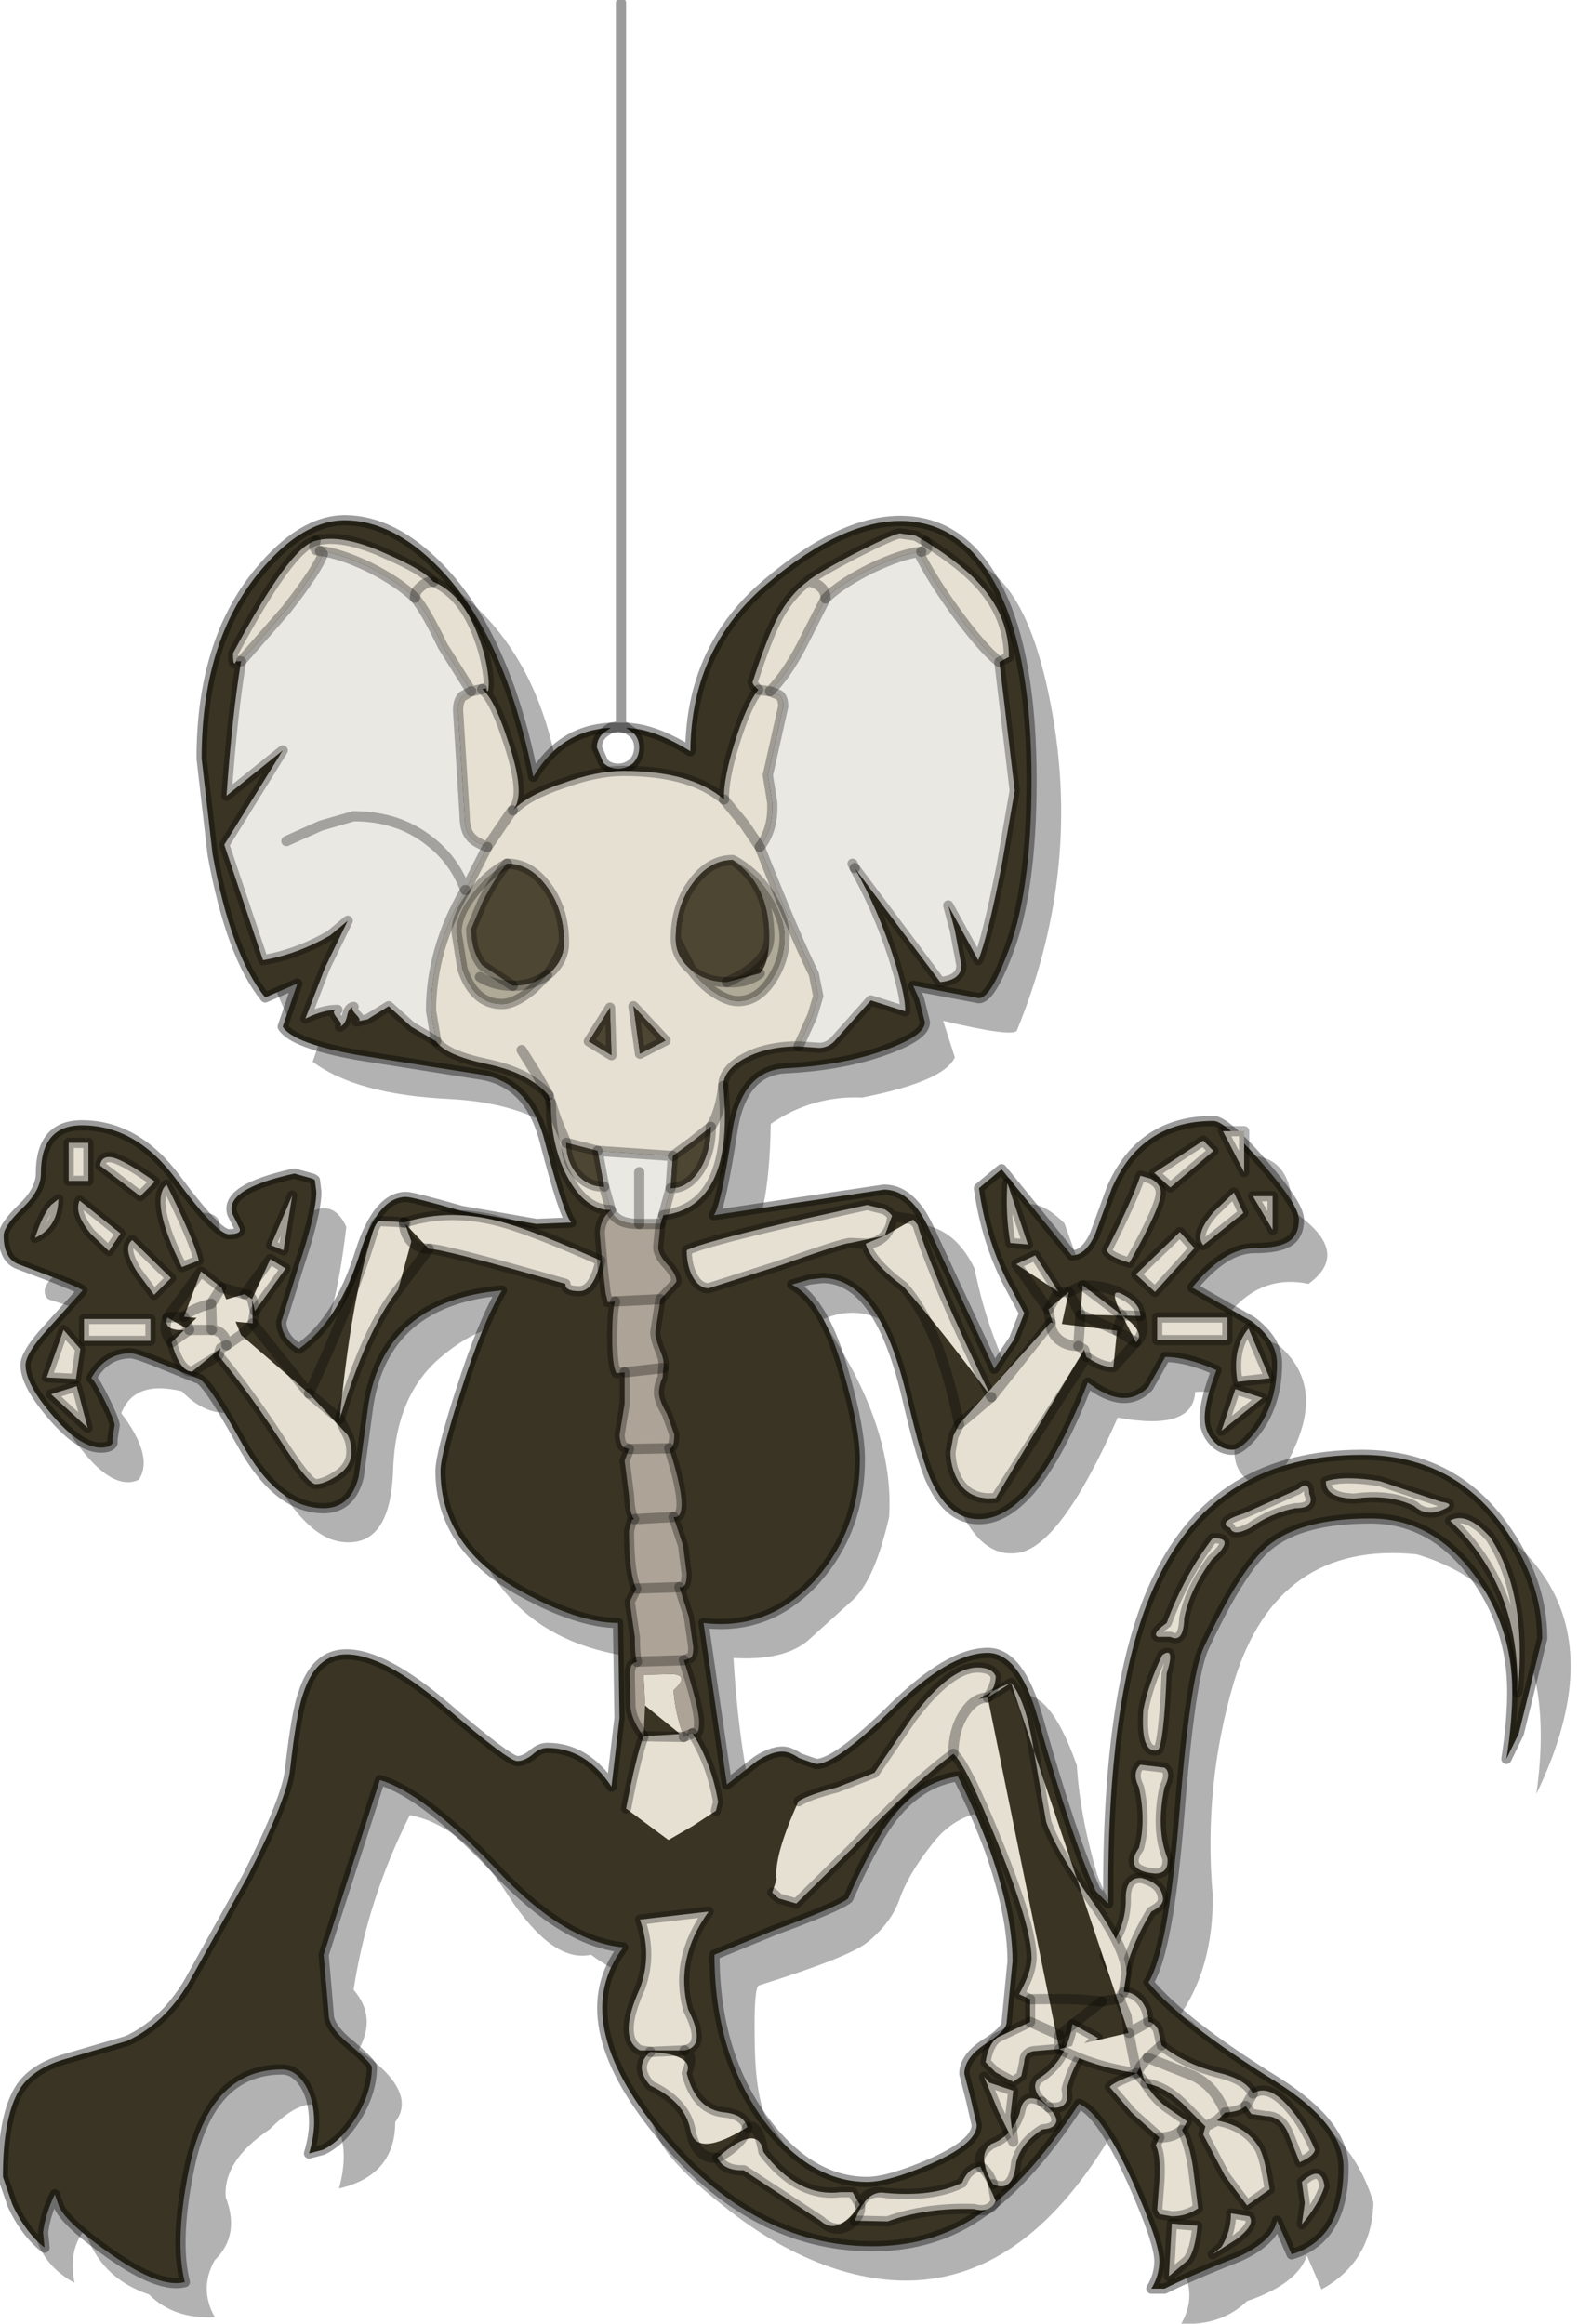 <?xml version="1.0" encoding="utf-8"?>
<svg version="1.1" id="Layer_1"
xmlns="http://www.w3.org/2000/svg"
xmlns:xlink="http://www.w3.org/1999/xlink"
width="108px" height="159px"
xml:space="preserve">
<g id="PathID_1629" transform="matrix(1, 0, 0, 1, 42.15, 0.2)">
<path style="fill:#000000;fill-opacity:0.302" d="M23.75 38.1Q28.15 38.75 29.9 48.75Q31.8 59.7 27.45 70.3Q27.25 70.8 22.4 69.65L23.2 72.15Q22.45 73.8 16.85 74.9Q13.45 74.75 10.6 76.7Q10.5 83.6 8.75 85.35Q14.1 85.15 18.35 83.9Q22.6 82.55 24.55 86.6Q25.5 91.4 27.95 95.85Q29.3 95.25 30 92.05Q27.7 90.35 26.9 83.5Q28.05 80.9 30.7 83.5L32.25 87.8Q34.9 89.05 35.65 82.95Q37.25 80.25 41.9 79.05L42.05 79L42.95 78.9Q46.25 78.65 46.3 82.65Q50.45 85.45 47.4 87.65Q43.85 86.9 41.5 90.3L45.3 91.8Q48.25 94.25 46.7 98.25Q45.15 102.3 43.3 101.1Q41.45 99.85 43.15 95.95Q41.2 94.9 39.65 95.05Q39.5 97.75 34.35 96.8Q30.45 105.6 27.55 106.05Q24.65 106.5 23 101.7Q22.75 96.7 19.35 90.9Q16.9 88.85 14.1 90.1Q19.1 97.35 18.7 103.6Q17.75 107.8 16.25 109.25L13.15 112.05Q11.5 113.45 8.05 113.25Q8.45 119.85 9.65 124.3Q11.6 127.65 18.2 122.25Q24.8 116.85 27.2 115.9Q29.55 114.9 31.55 120.6Q31.75 124 32.95 128.1Q33.95 130.75 35.75 132.45Q35.25 117.95 39.7 109.55Q44 100.25 55.9 101.95Q70.05 107.95 63 122.55Q64.9 109.15 54.8 106.15Q45.25 105.2 42.3 114.9Q40.2 122 40.85 129.5Q40.9 134.5 38.5 137.85Q40.1 137.9 40.2 140.05Q41.55 142 44.2 142.9L47.3 144.35Q50.65 146.55 51.85 150.5Q51.75 154.55 48.3 156.45L47.3 154.15Q46.6 156.1 43.2 157.25Q41.75 158.65 39.6 158.8L38.7 158.8Q39.8 156.85 38.7 154.9Q36.95 153.2 37.95 150.6Q36.05 146.7 33.75 146.15Q26.1 158.8 14.75 154.95Q10.95 153.65 7.25 150.65Q4.6 148.55 3.5 147.05Q0.95 143.65 2.55 135.45Q0.3 135.05 -1.7 133.55Q-4.35 134.15 -7.4 129.45Q-10.45 124.7 -14.1 124Q-17 129.75 -17.95 135.95Q-16.35 137.8 -17.6 140.05Q-13.5 142.9 -15.1 145Q-15.1 148.65 -18.95 149.55Q-18.3 147.2 -18.95 145.5Q-20.3 142.1 -23.7 145.5Q-26.9 147.65 -26.7 150.15Q-25.7 152.75 -27.45 154.45Q-28.55 156.4 -27.45 158.35Q-30.25 158.5 -31.95 156.8Q-35.35 155.65 -36.35 152.35Q-37.5 153.8 -37.05 156Q-40.55 154.1 -39.85 149.5Q-39.25 148 -32.35 141.35Q-25.25 134.4 -23.7 131.5Q-19.35 123.3 -20.3 120.15Q-19.5 114 -13.9 115.75Q-4.9 123.95 -4.25 122.4Q-2 120.35 1.75 124.45Q2.75 119.25 1.8 113.25Q-7.15 112.35 -9.9 104.55Q-10.6 97.65 -5.75 90.5Q-8.75 89.95 -11.9 92.6Q-15.1 95.2 -15.25 100.5Q-15.45 105.75 -18.8 105.3Q-22.2 104.85 -25.55 96.3Q-27.8 97 -29.7 95Q-32.95 94.2 -33.85 96.5Q-31.6 99.45 -32.65 101.05Q-34.9 102.1 -38.15 96.65Q-39.05 94.5 -36.85 92.1Q-33.5 90.9 -34.85 90L-38.85 88.7Q-40.2 87.35 -34.1 84.6Q-28 81.85 -27.2 83.25Q-26.7 87 -23.8 86.6L-22.25 83.75Q-19.6 81.2 -18.45 83.75Q-19.25 90.65 -20.85 92.65Q-20.25 94.8 -19.15 94.45Q-16.35 92.05 -15.1 86.85Q-14.15 82.85 -10.1 84.55Q-6.05 86.2 -1 85.85Q-4 83.1 -3.75 77.3Q-6.6 75.25 -11.35 75Q-17.75 74.7 -20.75 72.45L-19.75 69.5L-21.95 70.45Q-24.95 64.45 -26 57.45Q-28.05 43.4 -18.25 38.2Q-15.1 36.55 -10.1 40.85Q-4.5 45.7 -3.6 55.35Q-3.15 54.8 -0.25 53.25L2.3 51.9L2.45 51.85Q5.75 51.9 8.45 54.9Q10.1 44.95 14 41.05Q17.8 37.25 23.75 38.1M9.8 135.65Q9.45 135.75 9.5 139.1Q9.5 142.7 10.2 144.55Q17.8 156.55 26.75 147.6Q26.45 146.85 26.25 145.25Q26.05 143.25 26.55 142.55L27.65 139.7Q28.6 137.1 29.2 136.4Q28.55 129.1 25.45 123.75Q23.1 124 21.55 126.1Q19.95 128.15 19.4 129.8Q18.8 131.45 17.15 132.75Q15.85 133.75 9.8 135.65" />
</g>
<g id="PathID_1630" transform="matrix(1, 0, 0, 1, 42.15, 0.2)">
<path style="fill:#3A3424;fill-opacity:1" d="M0.7 49.6L0.8 49.6L1.25 49.65Q2.9 49.85 5.1 51.2Q5.15 44.1 10.4 39.7Q15.6 35.3 19.75 35.45Q23.9 35.6 26.2 40.2Q28.45 44.75 28.45 53.2Q28.45 61.05 26.7 65.3Q25.6 68.1 24.85 68.1L20.35 67.25L20.75 68.15L21.15 69.75Q21.15 70.65 18.55 71.6Q15.6 72.7 11.55 72.9Q8.55 73.1 7.95 77.35Q7.15 82.5 6.7 82.95L18.35 81.2Q20.1 81.2 21.3 83.6L25.9 93.45L27.25 91.45L27.95 89.65L26.7 87.3Q25.3 84.4 24.85 81.1L26.4 79.8L31.2 85.7Q32.15 85.7 32.8 84.25L33.95 81.1Q35.95 76.5 40.9 76.5Q41.7 76.5 44.2 79.35Q46.75 82.25 46.75 83.25Q46.75 84.3 46.05 84.75Q45.35 85.2 43.7 85.2Q41.65 85.2 39.45 87.9L43.5 90.2Q45.25 91.5 45.25 93.1Q45.25 95.75 43.9 97.6Q42.85 99 42.2 99Q41.45 99 40.9 98.4Q40.3 97.75 40.3 96.8Q40.3 95.7 41.1 93.55Q39.1 92.65 37.6 92.65L36.45 94.7Q34.85 96.35 32.3 94.4Q28.7 103.75 24.85 103.75Q22.8 103.75 21.6 101.15Q20.95 99.8 19.95 95.5Q18.05 87.25 14.15 87.25L13.25 87.35L12.05 87.7Q14.25 88.8 15.65 93.9Q16.7 97.6 16.7 99.65Q16.7 104.45 13.7 107.85Q10.5 111.4 6 110.85L7.6 121.9L9.65 120.3Q10.65 119.65 11.4 119.65Q11.9 119.65 12.55 120.1L13.7 120.5Q15.1 120.5 18.95 116.7Q22.8 112.9 25.45 112.9Q27.6 112.9 28.85 117.25Q31.25 125.7 32.85 129.2L33.7 130.05Q33.6 114.95 37.1 107.8Q41.15 99.35 51.05 99.35Q57.2 99.35 60.7 104.2Q63.4 107.95 63.4 111.9L61.8 118.4L60.95 120.15Q61.35 117.6 61.35 115.55Q61.35 111.05 58.7 107.5Q55.85 103.7 51.65 103.7Q46.85 103.7 44.6 105.6Q42.75 107.15 40.25 112.5Q39.3 114.5 38.55 124.1Q37.8 133.3 36.45 135.45Q38.75 138.25 45.2 142.25Q49.8 145.15 49.8 148.1Q49.8 153 46.25 154.05L45.25 151.75Q44.95 153.15 42.65 154.2Q39.45 155.45 37.55 156.4L36.65 156.4Q37.2 155.5 37.2 154.5Q37.2 153.2 35.35 149.05Q33.25 144.4 31.7 143.75Q28 149.45 24.3 151.7Q21.35 153.5 17.55 153.5Q9.35 153.5 3 145.75Q-3.3 138.05 0.5 133.05Q-3.55 132.65 -8.1 127.8Q-13.1 122.5 -16.15 121.6L-20 133.55L-19.65 137.65Q-19.65 138.55 -18.15 139.75Q-16.7 141 -16.7 141.25Q-16.7 142.9 -17.75 144.65Q-18.8 146.3 -20.05 146.9L-21 147.15Q-20.65 146 -20.65 145Q-20.65 143.45 -21.3 142.4Q-21.95 141.4 -22.85 141.4Q-27.9 141.4 -29.25 148.4Q-30.2 153.2 -29.5 155.95Q-31.2 156.4 -34.55 154.05Q-37.55 151.95 -38.1 150.8L-38.4 149.95Q-39.05 151.3 -39.2 152.55L-39.1 153.6Q-40.45 152.5 -41.3 150.65L-41.95 148.75Q-41.95 144.45 -40.7 142.6Q-39.75 141.25 -37.55 140.65L-33.45 139.45Q-30.95 138.3 -29.25 135.5L-25.2 128.2Q-22.5 122.85 -22.3 120.9Q-21.85 116.9 -21.4 115.7Q-20.55 113 -18.45 113Q-15.85 113 -11.6 116.65Q-7.35 120.3 -6.75 120.3Q-6.25 120.3 -5.7 119.85Q-5.2 119.4 -4.7 119.4Q-2.05 119.4 -0.3 122.05L0.25 117.35L0.15 110.85Q-2.55 110.85 -6.45 108.7Q-12 105.65 -12 100.45Q-12 99.3 -10.6 94.95Q-9.1 90.25 -7.8 88.1Q-15.85 88.8 -16.95 96L-17.6 100.85Q-18.15 103 -20 103Q-23.15 103 -25.6 98.55Q-28.05 94.1 -28.65 94.1L-30.75 93.25Q-32.8 92.4 -33.2 92.4Q-34.95 92.4 -35.9 94.1Q-35.7 94.2 -35.05 95.5Q-34.4 96.8 -34.3 97.3L-34.45 98.25L-34.45 98.55Q-34.6 98.85 -35.25 98.85Q-36.7 98.85 -38.6 96.6Q-40.4 94.5 -40.4 93.2Q-40.4 92.5 -39.2 91.1L-36.5 88.1Q-36.6 87.9 -40.9 86.3Q-41.9 85.9 -41.9 84.35Q-41.9 83.7 -40.6 82.45Q-39.35 81.25 -39.35 80.1Q-39.35 76.8 -36.55 76.8Q-32.8 76.8 -30.05 80.55Q-27.3 84.25 -26.5 84.25Q-25.6 84.25 -25.75 83.85L-26.25 82.85Q-26.8 81.15 -22 80.1L-20.75 80.45L-20.6 80.55L-20.5 81.35Q-20.5 82.8 -21.7 86.4L-22.9 90.25Q-22.9 91.3 -21.7 92.1Q-18.95 90.15 -17.5 85.5Q-16.3 81.7 -14.35 81.7Q-13.9 81.7 -10.6 82.65L-5.45 83.55L-3.05 83.45Q-3.55 82.95 -4.85 77.95Q-5.85 73.95 -9.1 73.35L-17.6 72Q-22.1 71.2 -22.8 70.05L-21.8 67.1L-24 68.05Q-26.35 65.15 -27.6 58.25L-28.35 51.7Q-28.35 43.75 -24.45 39Q-21.5 35.4 -18.55 35.4Q-15.25 35.4 -12.05 38.7Q-7.55 43.35 -5.65 52.95Q-3.75 49.75 -0.35 49.6L-0.85 49.95Q-1.3 50.35 -1.3 50.95L-0.85 52Q-0.45 52.4 0.15 52.4Q0.75 52.4 1.2 52Q1.6 51.55 1.6 50.95Q1.6 50.35 1.2 49.95L0.7 49.6M6.75 133.55Q6.75 140.25 10.1 144.85Q13.25 149.1 17.2 149.1Q18.65 149.1 21.45 147.9Q24.7 146.5 24.7 145.2L24.3 143.45L23.85 141.7Q23.85 140.6 25.3 139.65Q26.75 138.75 26.75 138.15L27.15 134Q27.15 130.8 25.6 126.4Q24.6 123.7 23.4 121.35Q20.25 121.8 18.1 125.35Q17 127.2 15.9 129.7Q15.25 130.25 10.9 131.85L6.75 133.55" />
<path style="fill:none;stroke-width:0.7;stroke-linecap:round;stroke-linejoin:round;stroke-miterlimit:3;stroke:#000000;stroke-opacity:0.388" d="M0.8 49.6L1.25 49.65Q2.9 49.85 5.1 51.2Q5.15 44.1 10.4 39.7Q15.6 35.3 19.75 35.45Q23.9 35.6 26.2 40.2Q28.45 44.75 28.45 53.2Q28.45 61.05 26.7 65.3Q25.6 68.1 24.85 68.1L20.35 67.25L20.75 68.15L21.15 69.75Q21.15 70.65 18.55 71.6Q15.6 72.7 11.55 72.9Q8.55 73.1 7.95 77.35Q7.15 82.5 6.7 82.95L18.35 81.2Q20.1 81.2 21.3 83.6L25.9 93.45L27.25 91.45L27.95 89.65L26.7 87.3Q25.3 84.4 24.85 81.1L26.4 79.8L31.2 85.7Q32.15 85.7 32.8 84.25L33.95 81.1Q35.95 76.5 40.9 76.5Q41.7 76.5 44.2 79.35Q46.75 82.25 46.75 83.25Q46.75 84.3 46.05 84.75Q45.35 85.2 43.7 85.2Q41.65 85.2 39.45 87.9L43.5 90.2Q45.25 91.5 45.25 93.1Q45.25 95.75 43.9 97.6Q42.85 99 42.2 99Q41.45 99 40.9 98.4Q40.3 97.75 40.3 96.8Q40.3 95.7 41.1 93.55Q39.1 92.65 37.6 92.65L36.45 94.7Q34.85 96.35 32.3 94.4Q28.7 103.75 24.85 103.75Q22.8 103.75 21.6 101.15Q20.95 99.8 19.95 95.5Q18.05 87.25 14.15 87.25L13.25 87.35L12.05 87.7Q14.25 88.8 15.65 93.9Q16.7 97.6 16.7 99.65Q16.7 104.45 13.7 107.85Q10.5 111.4 6 110.85L7.6 121.9L9.65 120.3Q10.65 119.65 11.4 119.65Q11.9 119.65 12.55 120.1L13.7 120.5Q15.1 120.5 18.95 116.7Q22.8 112.9 25.45 112.9Q27.6 112.9 28.85 117.25Q31.25 125.7 32.85 129.2L33.7 130.05Q33.6 114.95 37.1 107.8Q41.15 99.35 51.05 99.35Q57.2 99.35 60.7 104.2Q63.4 107.95 63.4 111.9L61.8 118.4L60.95 120.15Q61.35 117.6 61.35 115.55Q61.35 111.05 58.7 107.5Q55.85 103.7 51.65 103.7Q46.85 103.7 44.6 105.6Q42.75 107.15 40.25 112.5Q39.3 114.5 38.55 124.1Q37.8 133.3 36.45 135.45Q38.75 138.25 45.2 142.25Q49.8 145.15 49.8 148.1Q49.8 153 46.25 154.05L45.25 151.75Q44.95 153.15 42.65 154.2Q39.45 155.45 37.55 156.4L36.65 156.4Q37.2 155.5 37.2 154.5Q37.2 153.2 35.35 149.05Q33.25 144.4 31.7 143.75Q28 149.45 24.3 151.7Q21.35 153.5 17.55 153.5Q9.35 153.5 3 145.75Q-3.3 138.05 0.5 133.05Q-3.55 132.65 -8.1 127.8Q-13.1 122.5 -16.15 121.6L-20 133.55L-19.65 137.65Q-19.65 138.55 -18.15 139.75Q-16.7 141 -16.7 141.25Q-16.7 142.9 -17.75 144.65Q-18.8 146.3 -20.05 146.9L-21 147.15Q-20.65 146 -20.65 145Q-20.65 143.45 -21.3 142.4Q-21.95 141.4 -22.85 141.4Q-27.9 141.4 -29.25 148.4Q-30.2 153.2 -29.5 155.95Q-31.2 156.4 -34.55 154.05Q-37.55 151.95 -38.1 150.8L-38.4 149.95Q-39.05 151.3 -39.2 152.55L-39.1 153.6Q-40.45 152.5 -41.3 150.65L-41.95 148.75Q-41.95 144.45 -40.7 142.6Q-39.75 141.25 -37.55 140.65L-33.45 139.45Q-30.95 138.3 -29.25 135.5L-25.2 128.2Q-22.5 122.85 -22.3 120.9Q-21.85 116.9 -21.4 115.7Q-20.55 113 -18.45 113Q-15.85 113 -11.6 116.65Q-7.35 120.3 -6.75 120.3Q-6.25 120.3 -5.7 119.85Q-5.2 119.4 -4.7 119.4Q-2.05 119.4 -0.3 122.05L0.25 117.35L0.15 110.85Q-2.55 110.85 -6.45 108.7Q-12 105.65 -12 100.45Q-12 99.3 -10.6 94.95Q-9.1 90.25 -7.8 88.1Q-15.85 88.8 -16.95 96L-17.6 100.85Q-18.15 103 -20 103Q-23.15 103 -25.6 98.55Q-28.05 94.1 -28.65 94.1L-30.75 93.25Q-32.8 92.4 -33.2 92.4Q-34.95 92.4 -35.9 94.1Q-35.7 94.2 -35.05 95.5Q-34.4 96.8 -34.3 97.3L-34.45 98.25L-34.45 98.55Q-34.6 98.85 -35.25 98.85Q-36.7 98.85 -38.6 96.6Q-40.4 94.5 -40.4 93.2Q-40.4 92.5 -39.2 91.1L-36.5 88.1Q-36.6 87.9 -40.9 86.3Q-41.9 85.9 -41.9 84.35Q-41.9 83.7 -40.6 82.45Q-39.35 81.25 -39.35 80.1Q-39.35 76.8 -36.55 76.8Q-32.8 76.8 -30.05 80.55Q-27.3 84.25 -26.5 84.25Q-25.6 84.25 -25.75 83.85L-26.25 82.85Q-26.8 81.15 -22 80.1L-20.75 80.45L-20.6 80.55L-20.5 81.35Q-20.5 82.8 -21.7 86.4L-22.9 90.25Q-22.9 91.3 -21.7 92.1Q-18.95 90.15 -17.5 85.5Q-16.3 81.7 -14.35 81.7Q-13.9 81.7 -10.6 82.65L-5.45 83.55L-3.05 83.45Q-3.55 82.95 -4.85 77.95Q-5.85 73.95 -9.1 73.35L-17.6 72Q-22.1 71.2 -22.8 70.05L-21.8 67.1L-24 68.05Q-26.35 65.15 -27.6 58.25L-28.35 51.7Q-28.35 43.75 -24.45 39Q-21.5 35.4 -18.55 35.4Q-15.25 35.4 -12.05 38.7Q-7.55 43.35 -5.65 52.95Q-3.75 49.75 -0.35 49.6L0.15 49.5L0.7 49.6L0.8 49.6L0.35 49.45L0.35 0" />
<path style="fill:none;stroke-width:0.7;stroke-linecap:round;stroke-linejoin:round;stroke-miterlimit:3;stroke:#000000;stroke-opacity:0.388" d="M-0.35 49.6L-0.85 49.95Q-1.3 50.35 -1.3 50.95L-0.85 52Q-0.45 52.4 0.15 52.4Q0.75 52.4 1.2 52Q1.6 51.55 1.6 50.95Q1.6 50.35 1.2 49.95L0.7 49.6L-0.35 49.6z" />
<path style="fill:none;stroke-width:0.7;stroke-linecap:round;stroke-linejoin:round;stroke-miterlimit:3;stroke:#000000;stroke-opacity:0.388" d="M10.9 131.85Q15.25 130.25 15.9 129.7Q17 127.2 18.1 125.35Q20.25 121.8 23.4 121.35Q24.6 123.7 25.6 126.4Q27.15 130.8 27.15 134L26.75 138.15Q26.75 138.75 25.3 139.65Q23.85 140.6 23.85 141.7L24.3 143.45L24.7 145.2Q24.7 146.5 21.45 147.9Q18.65 149.1 17.2 149.1Q13.25 149.1 10.1 144.85Q6.75 140.25 6.75 133.55L10.9 131.85z" />
</g>
<g id="PathID_1631" transform="matrix(1, 0, 0, 1, 42.15, 0.2)">
<path style="fill:#E5E0D2;fill-opacity:1" d="M61.7 115.6Q61.9 108.35 57.1 103.85Q58.25 103.2 59.85 105Q62.35 108.8 61.75 115.35L61.7 115.6M54.65 102.85Q52.9 102 50.5 102.35L49.95 102.3Q48.55 102.1 48.6 101.15Q49.85 100.75 52.3 101.15L56.45 102.55Q57.55 102.7 56.6 103.1Q55.45 103.6 54.65 102.85M46.5 103Q44.9 103.3 43.4 104.35Q42.25 104.95 42.05 104.35Q41.1 103.95 43 103.35L46.7 101.7Q47.45 101.05 47.45 102Q47.9 103 46.5 103M40.8 106.5Q39.25 108.6 38.9 110.55Q38.85 112.25 37.95 111.8L37.1 111.8Q36.65 111.6 37.7 110.85Q38.9 107.6 40.85 105.05Q42.5 105 40.8 106.5M37.55 122.1Q36.95 124.95 37.75 126.95Q37.85 128 36.9 128Q34.7 127.8 35.8 126.25Q36.3 124.4 35.8 122.1Q35.3 121.1 35.9 120.55L37.55 120.75Q38.05 121.1 37.55 122.1M37.4 113.05Q38.3 112.4 37.7 114.3Q37.5 119.1 37.1 119.55Q35.9 119.85 36.1 116.8Q36.45 115 37.4 113.05M1.65 131.15L6.35 130.6Q4 133.85 4.95 137.3Q6.15 139.65 4.9 140.05L4.7 140.1L2.35 140.2Q5.4 140.4 4.85 141.65Q5.5 144.2 7.5 144.35Q8.75 144.5 9 145.35Q8.75 146.45 6.95 147.45Q9.75 145 10.1 147.05Q12.45 150.15 15.35 149.8L16.2 149.8L16.7 150.65Q16.8 151.15 16.35 151.75Q17.15 149.6 18.45 149.85Q21.7 150.15 23.7 149.15Q24.1 148.15 24.95 148.05Q25.5 148.4 25.8 149.25Q24.65 147.25 25.7 146.5Q27.15 145.95 27.65 144.35Q27.9 142.9 29.15 143.6L29.65 144Q28.25 142.75 28.9 142.05Q30.85 140.85 31.25 138.3L33 139.25Q31.5 140.3 30.85 142.75Q31.15 144.2 29.65 144L29.15 143.6Q30.2 144.45 30.15 144.95Q30.05 145.45 29.2 145.5Q27.75 146.4 27.4 147.75Q27.2 149.9 25.8 149.25Q25.5 148.4 24.95 148.05L26 150.4Q25.6 151.25 24.5 150.95Q21.2 150.85 18.6 151.8L16.35 151.75Q16.8 151.15 16.7 150.65Q15.2 152.85 14 151.75L8.75 148.3Q7.4 148.35 6.95 147.45Q8.75 146.45 9 145.35Q5.45 147.55 5.1 145.5Q4.7 143.6 2.35 142.5Q1.2 141.2 2.35 140.2L4.7 140.1L1.65 140.1Q0.1 139.25 1.65 135.85Q2.5 133.55 1.65 131.15M36.65 130.6Q34.45 134.25 34.85 136.65L33.45 133.6Q34.9 131.8 34.9 129.8Q34.85 128.25 35.95 128.3Q37.4 128.65 37.45 129.75Q37.45 130.2 36.65 130.6" />
<path style="fill:none;stroke-width:0.7;stroke-linecap:round;stroke-linejoin:round;stroke-miterlimit:3;stroke:#000000;stroke-opacity:0.302" d="M61.7 115.6Q61.9 108.35 57.1 103.85Q58.25 103.2 59.85 105Q62.35 108.8 61.75 115.35L61.7 115.6z" />
<path style="fill:none;stroke-width:0.7;stroke-linecap:round;stroke-linejoin:round;stroke-miterlimit:3;stroke:#000000;stroke-opacity:0.302" d="M56.6 103.1Q57.55 102.7 56.45 102.55L52.3 101.15Q49.85 100.75 48.6 101.15Q48.55 102.1 49.95 102.3L50.5 102.35Q52.9 102 54.65 102.85Q55.45 103.6 56.6 103.1z" />
<path style="fill:none;stroke-width:0.7;stroke-linecap:round;stroke-linejoin:round;stroke-miterlimit:3;stroke:#000000;stroke-opacity:0.302" d="M46.5 103Q44.9 103.3 43.4 104.35Q42.25 104.95 42.05 104.35Q41.1 103.95 43 103.35L46.7 101.7Q47.45 101.05 47.45 102Q47.9 103 46.5 103z" />
<path style="fill:none;stroke-width:0.7;stroke-linecap:round;stroke-linejoin:round;stroke-miterlimit:3;stroke:#000000;stroke-opacity:0.302" d="M40.8 106.5Q39.25 108.6 38.9 110.55Q38.85 112.25 37.95 111.8L37.1 111.8Q36.65 111.6 37.7 110.85Q38.9 107.6 40.85 105.05Q42.5 105 40.8 106.5z" />
<path style="fill:none;stroke-width:0.7;stroke-linecap:round;stroke-linejoin:round;stroke-miterlimit:3;stroke:#000000;stroke-opacity:0.302" d="M37.55 120.75L35.9 120.55Q35.3 121.1 35.8 122.1Q36.3 124.4 35.8 126.25Q34.7 127.8 36.9 128Q37.85 128 37.75 126.95Q36.95 124.95 37.55 122.1Q38.05 121.1 37.55 120.75z" />
<path style="fill:none;stroke-width:0.7;stroke-linecap:round;stroke-linejoin:round;stroke-miterlimit:3;stroke:#000000;stroke-opacity:0.302" d="M36.1 116.8Q35.9 119.85 37.1 119.55Q37.5 119.1 37.7 114.3Q38.3 112.4 37.4 113.05Q36.45 115 36.1 116.8z" />
<path style="fill:none;stroke-width:0.7;stroke-linecap:round;stroke-linejoin:round;stroke-miterlimit:3;stroke:#000000;stroke-opacity:0.302" d="M1.65 131.15L6.35 130.6Q4 133.85 4.95 137.3Q6.15 139.65 4.9 140.05L4.7 140.1Q5.4 140.4 4.85 141.65Q5.5 144.2 7.5 144.35Q8.75 144.5 9 145.35Q9.75 145 10.1 147.05Q12.45 150.15 15.35 149.8L16.2 149.8L16.7 150.65Q17.15 149.6 18.45 149.85Q21.7 150.15 23.7 149.15Q24.1 148.15 24.95 148.05Q24.65 147.25 25.7 146.5Q27.15 145.95 27.65 144.35Q27.9 142.9 29.15 143.6Q28.25 142.75 28.9 142.05Q30.85 140.85 31.25 138.3L33 139.25Q31.5 140.3 30.85 142.75Q31.15 144.2 29.65 144Q30.2 144.45 30.15 144.95Q30.05 145.45 29.2 145.5Q27.75 146.4 27.4 147.75Q27.2 149.9 25.8 149.25L26 150.4Q25.6 151.25 24.5 150.95Q21.2 150.85 18.6 151.8L16.35 151.75Q15.2 152.85 14 151.75L8.75 148.3Q7.4 148.35 6.95 147.45Q5.45 147.55 5.1 145.5Q4.7 143.6 2.35 142.5Q1.2 141.2 2.35 140.2L1.65 140.1Q0.1 139.25 1.65 135.85Q2.5 133.55 1.65 131.15z" />
<path style="fill:none;stroke-width:0.7;stroke-linecap:round;stroke-linejoin:round;stroke-miterlimit:3;stroke:#000000;stroke-opacity:0.302" d="M2.35 140.2L4.7 140.1" />
<path style="fill:none;stroke-width:0.7;stroke-linecap:round;stroke-linejoin:round;stroke-miterlimit:3;stroke:#000000;stroke-opacity:0.302" d="M6.95 147.45Q8.75 146.45 9 145.35" />
<path style="fill:none;stroke-width:0.7;stroke-linecap:round;stroke-linejoin:round;stroke-miterlimit:3;stroke:#000000;stroke-opacity:0.302" d="M36.65 130.6Q34.45 134.25 34.85 136.65L33.45 133.6Q34.9 131.8 34.9 129.8Q34.85 128.25 35.95 128.3Q37.4 128.65 37.45 129.75Q37.45 130.2 36.65 130.6z" />
<path style="fill:none;stroke-width:0.7;stroke-linecap:round;stroke-linejoin:round;stroke-miterlimit:3;stroke:#000000;stroke-opacity:0.302" d="M29.65 144L29.15 143.6" />
<path style="fill:none;stroke-width:0.7;stroke-linecap:round;stroke-linejoin:round;stroke-miterlimit:3;stroke:#000000;stroke-opacity:0.302" d="M16.35 151.75Q16.8 151.15 16.7 150.65" />
<path style="fill:none;stroke-width:0.7;stroke-linecap:round;stroke-linejoin:round;stroke-miterlimit:3;stroke:#000000;stroke-opacity:0.302" d="M24.95 148.05Q25.5 148.4 25.8 149.25" />
</g>
<g id="PathID_1632" transform="matrix(1, 0, 0, 1, 42.15, 0.2)">
<path style="fill:#E5E0D2;fill-opacity:1" d="M14 39.95Q14.35 40.25 14.35 40.75L12.7 44Q11.65 46 10.55 47.1L11.15 47.35L9.75 47L9.45 46.7L9.35 46.5Q10.35 43.4 11.1 42Q11.95 40.45 13.1 39.6Q13.55 39.15 16.3 37.7Q13.6 39.6 14 39.95M11.15 47.35Q11.45 47.5 11.45 48.15L10.4 52.85L10.7 54.7Q10.8 56.55 9.85 57.75L8.8 56.2L7.4 54.5L8.8 56.2L9.85 57.75Q12.25 63.85 13.55 66.45L13.85 67.95L13.45 69.3L12.5 71.4Q10.35 71.4 8.85 72.2Q7.35 73 7.35 74.1Q8.15 82.35 3.25 82.95L3.75 81.1Q4.9 81.1 5.7 79.9Q6.5 78.65 6.5 76.9L5.2 77.95L3.9 78.9L-1.25 78.55L-3.4 78L-4.05 76.45L-4.45 75.25L-4.05 76.45L-3.4 78Q-3.4 79.25 -2.65 80.15Q-1.9 81 -0.8 81L-0.35 82.6Q-2.05 82.6 -3.25 80.45Q-4.45 78.3 -4.45 75.25L-4.6 74.75Q-5.95 73.2 -8.85 72.6Q-11.65 72 -12.3 71.05L-12.65 68.95Q-12.65 64.75 -10.3 60.7L-8.8 57.75L-7.1 55.25L-7.05 55.25L-7.1 55.25L-8.8 57.75Q-9.7 57.4 -9.95 57.05Q-10.35 56.6 -10.35 55.6L-10.8 48.4Q-10.8 47.75 -10.5 47.45L-9.9 47.1L-9.15 46.95L-9.9 47.1L-11.85 44Q-13 41.6 -13.75 40.7Q-14.9 39.6 -16.9 38.6Q-18.9 37.65 -20.25 37.5L-20.5 37.45L-20.65 37.2L-20.55 36.8L-20.65 37.2L-20.5 37.45L-20.25 37.5L-20.05 37.7Q-20.4 38.75 -22.55 41.5L-25.65 45.05L-26 45.05Q-26.2 45.5 -26.2 44.5Q-22.3 37.2 -20.55 36.8Q-18.75 36.3 -15.7 37.7Q-13.15 38.8 -12.5 39.6Q-10.45 40.45 -9.35 43.5Q-8.8 45 -8.7 46.45Q-8.7 47.45 -8.9 46.9L-9.15 46.95Q-8.35 47.6 -7.5 50.15Q-6.65 52.6 -6.65 53.9Q-6.65 54.8 -7.05 55.25Q-6.05 54.2 -3.65 53.4Q-1.3 52.55 0.5 52.55Q5.15 52.55 7.4 54.5Q7.35 53.1 8.15 50.55Q8.95 48 9.75 47L10.55 47.1M16.3 37.7Q19.05 36.3 19.45 36.3L20.5 36.45L21.2 36.85Q23.85 38.5 25.1 40Q26.9 42.1 26.9 44.75L26.25 45.1Q25 44.1 23.1 41.45Q21.5 39.2 20.8 37.75L20.9 37.55Q19.55 37.7 17.45 38.7Q15.35 39.75 14.35 40.75Q14.35 40.25 14 39.95Q13.6 39.6 13.1 39.6M5.25 118.4Q6.55 120.45 7 123.1L6.85 123.7L5.25 124.75L3.6 125.7L0.7 123.55Q1.4 119.9 1.9 118.6L4.65 118.65L2 116.5L1.9 114.4L3.9 114.35Q5.05 114.45 3.95 115.45Q4.05 117 4.65 118.65L1.9 118.6L5.25 118.4M20.9 37.55L21.2 37.45Q21.45 37.25 21.2 36.85Q21.45 37.25 21.2 37.45L20.9 37.55M5.15 66.15L5.2 66.2Q5.9 67.15 6.75 67.7Q7.65 68.3 8.35 68.3Q9.7 68.3 10.65 66.85Q11.55 65.5 11.55 63.9Q11.55 62.8 10.75 61.4Q9.75 59.6 8 58.65Q6.4 58.65 5.25 60.25Q4.1 61.8 4.1 64.05Q4.1 65.25 5.15 66.15M1.2 68.65L1.65 71.9L3.4 71L1.2 68.65M18.9 83Q18.9 83.8 18.4 84.35L20.35 83.25L20.65 83.6Q21.7 87.15 25.7 95.4L23.5 97.25L29.75 90.3Q29.75 90.95 30.3 91.45L29.6 89.4L30.3 88.2L27.4 86.3L28.7 85.7L30.3 88.2L29.6 89.4L31 88.2L31.8 89.75L31.95 87.75L34.65 89.8Q33.6 87.75 34.75 88.4Q35.9 89 35.9 89.85L34.65 89.8Q36.3 91 35.6 91.65L34.3 90.85L34.05 93.35Q33.25 93.35 32.2 92.65L32.05 92.15L26 102.3Q24.15 102.5 23.35 101Q22.9 100.1 22.9 99.15L23.1 98.05L23.5 97.25L25.7 95.4Q22.15 90.6 19.7 87.85Q17.45 86.15 17.1 84.9Q17.85 84.9 18.4 84.35L16.05 84.85Q15.55 84.85 11.2 86.4L6.35 87.95Q5.65 87.95 5.2 87.05Q4.85 86.3 4.85 85.35Q5.8 84.85 11.55 83.5L17.2 82.25L18.4 82.55Q18.8 82.8 18.9 83M18.4 84.35Q18.9 83.8 18.9 83M18.4 84.35Q17.85 84.9 17.1 84.9M7.35 74.1Q7.15 75.9 6.5 76.9Q7.15 75.9 7.35 74.1M40.2 77.85L40.9 78.55L37.95 81.05L36.85 80.05L40.2 77.85M33.6 85.35Q35.35 81.9 35.9 80.25L36.6 80.45Q37.3 80.8 37.3 81.4Q37.3 82.4 35.15 86.2Q33.75 85.8 33.6 85.35M39.6 85.2L36.9 88.2L35.6 87L38.6 84.1L39.6 85.2M26.8 80.75L28.2 84.95L27 84.85Q26.65 82.8 26.8 80.75M34.3 90.85L31.8 89.75L31.65 91.9Q30.85 91.9 30.3 91.45Q29.75 90.95 29.75 90.3M30.3 91.45Q30.85 91.9 31.65 91.9L31.8 89.75L31 88.2M37.05 89.95L41.85 89.95L41.85 91.5L37.05 91.5L37.05 89.95M32.05 92.15L31.65 91.9L32.05 92.15L32.2 92.65M31.8 89.75L34.3 90.85L34.65 89.8L35.9 89.85M34.65 89.8L34.3 90.85L35.6 91.65M34.65 89.8L31.95 87.75M41.55 77.2L43 77.2L43 80L41.55 77.2M43.6 81.65L44.95 81.65L44.95 83.95L43.6 81.65M42.95 82.8L40.2 85Q39.6 84.25 40.9 82.75L42.3 81.4L42.95 82.8M44.75 94.1L42.55 94.35Q42.15 92.1 43.3 90.7L44.75 94.1M42.4 94.85L44.25 95.45L41.45 97.7L42.4 94.85M40.35 145.3L38.75 143.7Q37.55 142.55 36.25 142.35Q36.8 143.3 37.65 143.95L35.65 141.65Q32.75 141.25 30.35 140L35.1 138.9L35.9 141.2L36.4 140.6L37.35 139.75L39.55 141.85Q41 142.55 41.7 144.35L41.15 144.9Q43.1 145.25 44 146.7L40.35 145.3M27.05 114.95Q28.05 116.1 28.6 119.55L29.45 124.45Q30.1 126.4 32.75 130.1Q34.95 133.25 34.95 134.85L34.75 136.1Q35.45 136.1 35.95 136.7Q36.45 137.3 36.45 138.15Q36.8 138.15 37.1 138.65L37.35 139.75Q38.95 141.05 41.35 141.65Q43.15 142.1 43.6 143.05L43.1 143.9Q42.7 144.3 41.7 144.35Q41 142.55 39.55 141.85L36.4 140.6L35.9 141.2L35.65 141.65L36.25 142.35M44 146.7Q44.4 147.3 44.75 149.6L43.2 150.7L41.7 148.7L40.2 145.85L40.35 145.3L41.15 144.9M46.3 144.25Q47.15 145.25 47.85 146.9Q47.75 147.35 46.8 147.75L46.05 145.85Q45.55 144.6 44.5 144.6L43.5 144.45L43.1 143.9L43.6 143.05Q44.75 142.3 46.3 144.25M37.35 139.75L36.4 140.6M23.8 117.1Q23.1 118.2 23.1 119.8Q20.3 121.85 16.15 126.3L12.35 130.05L11.15 129.7L10.7 129.3L11 128.4Q10.8 126.8 12.5 123.05Q13.2 122.6 15.15 122.1L17.7 121.1L20.25 117.35Q22.85 113.9 24.75 113.9Q25.75 113.9 26 114.5Q26 115.2 25.45 115.95L27.05 114.95Q24.5 115.95 23.8 117.1M30.35 140L30.35 139.05L30.35 140L28.6 140.15Q27.95 140.25 27.95 140.9L27.75 141.85L27.2 142.25L26 141.6L25.3 140.9Q25.55 139.4 26.35 139.1L28.35 138.15L28.35 136.6Q31 136.55 32.15 136.65L33.25 136.75L34.45 136.55L34.75 136.1L34.45 136.55L33.25 136.75L32.15 136.65Q31 136.55 28.35 136.6L27.6 136.25Q28.45 134.75 28.45 133.75Q28.45 131.65 26.15 125.95Q23.95 120.5 23.1 119.8Q23.1 118.2 23.8 117.1Q24.5 115.95 25.45 115.95M33.25 136.75L30.35 139.05L28.35 138.15L30.35 139.05L33.25 136.75M26.15 144.2L25.2 141.9L25.55 142.3L27.2 142.85L27 144.6L27.2 146.35L26.15 144.2M36.45 138.15L35.1 138.9L34.95 137.75L34.45 136.55L34.95 137.75L35.1 138.9L36.45 138.15M37.65 143.95L39.1 144.95L38.75 145.55Q38.05 146.1 37.2 146.05L35.3 144.35L33.8 142.6Q34 142.35 34.85 142L35.65 141.65M39.5 148.1L39.85 150.9Q39.05 151.45 38.05 151.45L37.2 151.3L37.05 151L37.2 149.05Q37.3 147.2 36.95 146.6L37.2 146.05Q38.05 146.1 38.75 145.55Q39.25 146.45 39.5 148.1M35.1 138.9L35.65 141.65M37.85 155.55L38.05 151.95L39.8 152.1Q39.65 153.8 39.15 154.45L37.85 155.55M48.5 149.4Q48.15 150.55 46.95 152L47.15 150.55L46.95 149.1Q48.3 147.85 48.5 149.4M42.5 153L40.85 154.05L41.45 153.55Q42.1 152.5 42.1 151.25L43.35 151.45Q43.8 152 42.5 153M-12.5 39.6Q-13 39.6 -13.35 39.95Q-13.75 40.25 -13.75 40.7Q-13.75 40.25 -13.35 39.95Q-13 39.6 -12.5 39.6M-4.55 66.4Q-3.55 65.5 -3.55 64.3Q-3.55 62.05 -4.7 60.5Q-5.85 58.9 -7.45 58.9Q-8.7 59.55 -9.75 60.9Q-10.9 62.35 -10.9 63.6L-10.5 66.1Q-9.7 68.5 -7.8 68.5Q-6.9 68.5 -5.65 67.45L-4.7 66.5L-4.55 66.4M-6.45 71.65L-5.45 73.25L-4.6 74.75L-5.45 73.25L-6.45 71.65M-1.85 71.05L-0.3 72L-0.4 68.75L-1.85 71.05M-29.7 86.5Q-31.95 81.95 -30.75 80.85Q-28.8 84.8 -28.55 86.05L-29.7 86.5M-22.6 86.6L-24.7 89.5L-24.9 88.7L-24.85 90.35L-25.65 91.15L-21 95.15L-18.9 96.9Q-18.15 89 -16.7 84.3Q-16.45 83.45 -16.2 83.35L-15.1 83.4L-14.45 83.45L-14.4 83.45L-14.5 83.45Q-11.2 82.4 -7.5 83.5Q-5.3 84.15 -1.05 86.05Q-1.5 88.15 -2.5 88.15Q-3.5 88.15 -3.45 87.65Q-11.8 85.25 -12.8 85.25Q-13.5 85.25 -14 84.75L-14.9 88.05Q-17.05 90.75 -18.9 96.9L-21 95.15L-18.35 98Q-18.1 98.5 -18.1 99.15Q-18.1 100.2 -19.2 100.85Q-20 101.35 -20.55 101.35Q-21 101.35 -22.55 99Q-24.95 95.25 -27.2 92.55L-27.05 92.05L-29 93.65Q-29.85 93.65 -30.4 91.65L-29.2 90.8Q-31.05 90.95 -30.7 89.95L-29.55 89.9L-28.4 86.8L-27 87.9L-27.7 89L-25.4 88.35Q-25.1 88.35 -24.9 88.7L-23.65 85.95L-22.6 86.6M-22.15 81.6L-22.75 85.35L-23.6 85L-22.15 81.6M-34.45 79Q-33.6 79.2 -31.55 80.65L-32.55 81.65L-35.3 79.55Q-35.2 78.85 -34.45 79M-36.1 78L-36.1 80.6L-37.45 80.6L-37.45 78L-36.1 78M-38.15 81.85Q-38.2 83.8 -39.75 84.5Q-39.25 82.95 -38.65 82.25L-38.15 81.85M-36.7 81.95L-33.9 84.2L-34.7 85.4L-35.95 84.2Q-37.1 82.8 -36.7 81.95M-31.6 88.4L-32.75 86.85Q-33.8 85.2 -33.1 84.65L-30.45 87.25L-31.6 88.4M-31.85 91.55L-36.4 91.55L-36.4 90.05L-31.85 90.05L-31.85 91.55M-36.65 92.1L-36.95 94.15L-38.95 94.05L-37.8 90.8L-36.65 92.1M-38.65 95.2L-36.9 94.65L-36.15 97.5L-38.65 95.2M-24.9 88.7Q-25.1 88.35 -25.4 88.35M-24.9 88.7L-24.7 89.5M-25.65 91.15L-26.65 91.85Q-26.65 91.4 -26.95 91.1Q-27.25 90.8 -27.65 90.8L-27.7 89L-27 87.9M-29.55 89.9Q-29.05 89.35 -27.7 89L-27.65 90.8Q-27.25 90.8 -26.95 91.1Q-26.65 91.4 -26.65 91.85L-25.65 91.15L-24.85 90.35M-27.7 89Q-29.05 89.35 -29.55 89.9L-29.2 90.8L-30.4 91.65M-29.2 90.8L-27.65 90.8L-29.2 90.8L-29.55 89.9L-30.7 89.95M-27.05 92.05L-26.65 91.85L-27.05 92.05L-27.2 92.55M-14.4 83.45L-14.5 83.45L-14.45 83.45M-14 84.75Q-14.5 84.2 -14.5 83.45L-14.4 83.45L-14.45 83.45M-14.5 83.45Q-14.5 84.2 -14 84.75Q-13.5 85.25 -12.8 85.25" />
<path style="fill:#E9E8E3;fill-opacity:1" d="M13.45 69.3L13.85 67.95L13.55 66.45Q12.25 63.85 9.85 57.75Q10.8 56.55 10.7 54.7L10.4 52.85L11.45 48.15Q11.45 47.5 11.15 47.35L10.55 47.1Q11.65 46 12.7 44L14.35 40.75Q15.35 39.75 17.45 38.7Q19.55 37.7 20.9 37.55L20.8 37.75Q21.5 39.2 23.1 41.45Q25 44.1 26.25 45.1L27.3 53.9L26.4 59.05Q25.4 64.1 24.8 65.5L22.75 61.75L23.2 63.45L23.65 65.85Q23.65 66.85 22.2 67L16.35 59.2Q17.95 62.05 19 65.3Q19.85 68 19.8 69L17.45 68.25L14.95 71.05Q14.5 71.5 13.9 71.5L12.5 71.4L13.45 69.3M-1.25 78.55L3.9 78.9L3.75 81.1L3.25 82.95L3.05 83.55L1.6 83.55Q0 83.55 -0.35 82.6L-0.8 81L-1.25 78.55M-12.3 71.05L-14 70.05L-15.55 68.65L-17 69.55L-17.75 69.7Q-17.3 69.7 -17.8 69.2Q-18.2 68.75 -17.95 68.7Q-18.3 68.75 -18.4 69.35Q-18.55 69.95 -18.9 70.05Q-18.65 69.95 -19.05 69.5Q-19.55 68.9 -19.05 68.9Q-20.05 68.9 -21.25 69.5L-19.9 66L-18.35 62.8L-19.55 63.8Q-21.8 65.1 -24.15 65.5L-26.8 57.6L-22.8 51.15L-26.65 54.25Q-26.25 48.65 -25.65 45.05L-22.55 41.5Q-20.4 38.75 -20.05 37.7L-20.25 37.5Q-18.9 37.65 -16.9 38.6Q-14.9 39.6 -13.75 40.7Q-13 41.6 -11.85 44L-9.9 47.1L-10.5 47.45Q-10.8 47.75 -10.8 48.4L-10.35 55.6Q-10.35 56.6 -9.95 57.05Q-9.7 57.4 -8.8 57.75L-10.3 60.7Q-12.65 64.75 -12.65 68.95L-12.3 71.05M16.2 58.9L16.35 59.2L16.2 58.9M1.6 83.55L1.6 80L1.6 83.55M-10.3 60.7Q-11.05 58.65 -12.75 57.35Q-14.9 55.65 -17.95 55.65L-20.2 56.3L-22.55 57.35L-20.2 56.3L-17.95 55.65Q-14.9 55.65 -12.75 57.35Q-11.05 58.65 -10.3 60.7" />
<path style="fill:#4D4633;fill-opacity:1" d="M10.5 63.9Q10.5 65.7 7.6 67Q6.2 67 5.2 66.2L5.15 66.15L4.1 64.05Q4.1 61.8 5.25 60.25Q6.4 58.65 8 58.65Q10.5 60.3 10.5 63.9M5.15 66.15Q4.1 65.25 4.1 64.05L5.2 66.2M3.4 71L1.65 71.9L1.2 68.65L3.4 71M3.9 78.9L5.2 77.95L6.5 76.9Q6.5 78.65 5.7 79.9Q4.9 81.1 3.75 81.1L3.9 78.9M-1.25 78.55L-0.8 81Q-1.9 81 -2.65 80.15Q-3.4 79.25 -3.4 78L-1.25 78.55M-7.05 67.25L-9.15 65.85Q-9.9 64.9 -9.9 63.35L-9.1 61.45Q-8.15 59.65 -7.45 58.9Q-5.85 58.9 -4.7 60.5Q-3.55 62.05 -3.55 64.3Q-3.55 65.5 -4.55 66.4L-4.7 66.5Q-3.95 65.5 -3.55 64.3Q-3.95 65.5 -4.7 66.5Q-5.7 67.25 -7.05 67.25M-0.4 68.75L-0.3 72L-1.85 71.05L-0.4 68.75" />
<path style="fill:#AFA998;fill-opacity:1" d="M5.2 66.2Q6.2 67 7.6 67Q8.95 67.1 9.85 66.4Q10.5 65.7 10.5 63.9Q10.5 60.3 8 58.65Q9.75 59.6 10.75 61.4Q11.55 62.8 11.55 63.9Q11.55 65.5 10.65 66.85Q9.7 68.3 8.35 68.3Q7.65 68.3 6.75 67.7Q5.9 67.15 5.2 66.2M9.85 66.4Q8.95 67.1 7.6 67M-9.3 66.65Q-8.3 67.25 -7.05 67.25Q-5.7 67.25 -4.7 66.5L-5.65 67.45Q-6.9 68.5 -7.8 68.5Q-9.7 68.5 -10.5 66.1L-10.9 63.6Q-10.9 62.35 -9.75 60.9Q-8.7 59.55 -7.45 58.9Q-8.15 59.65 -9.1 61.45L-9.9 63.35Q-9.9 64.9 -9.15 65.85L-7.05 67.25Q-8.3 67.25 -9.3 66.65" />
<path style="fill:#ADA396;fill-opacity:1" d="M4.65 118.65Q4.05 117 3.95 115.45Q5.05 114.45 3.9 114.35L1.9 114.4L2 116.5L1.9 118.6Q1.1 117.55 1 116.6L0.95 114.4Q0.95 113.8 1.2 113.6L1.45 113.5Q1.3 113.2 1.3 111.8L0.95 109.4L1.4 108.5Q0.9 107.5 0.9 104.55L1.1 103.8L1.25 103.75Q0.95 103.4 0.9 102.1L0.6 99.75L0.9 98.95L0.5 98.8Q0.3 98.6 0.25 98L0.6 95.85L0.6 93.7L0.05 93.75Q-0.25 93.3 -0.25 91.35Q-0.25 89.4 -0.05 88.85L-0.55 88.9L-0.7 88.3L-0.9 86.55L-1.1 84.2Q-1.1 83.25 -0.35 82.6Q0 83.55 1.6 83.55L3.05 83.55L2.9 85.15Q2.9 85.65 3.55 86.35Q4.15 87 4.15 87.5L3.85 87.85L3.05 88.7L2.9 89.7L2.7 90.95Q2.7 91.4 3.05 92.25Q3.35 92.95 3.25 93.4L3.2 94.05Q2.95 94.6 2.95 95.1Q2.95 95.6 3.5 96.55L4 97.95Q4 98.95 3.65 98.9Q4.5 101.55 4.5 102.7Q4.5 103.7 3.95 103.6L4.6 105.55L4.85 107.5Q4.85 108.5 4.35 108.4L5 110.45L5.3 112.5Q5.3 113.15 5.1 113.25L4.65 113.4Q5.7 116.65 5.7 117.65Q5.7 118.65 5.25 118.4L4.65 118.65M0.6 93.7L3.25 93.4L0.6 93.7M3.65 98.9L0.9 98.95L3.65 98.9M3.95 103.6L1.25 103.75L3.95 103.6M4.35 108.4L1.4 108.5L4.35 108.4M4.65 113.4L1.45 113.5L4.65 113.4M3.05 88.7L-0.05 88.85L3.05 88.7" />
<path style="fill:none;stroke-width:0.7;stroke-linecap:round;stroke-linejoin:round;stroke-miterlimit:3;stroke:#000000;stroke-opacity:0.302" d="M13.1 39.6Q11.95 40.45 11.1 42Q10.35 43.4 9.35 46.5L9.45 46.7L9.75 47L10.55 47.1Q11.65 46 12.7 44L14.35 40.75Q14.35 40.25 14 39.95Q13.6 39.6 13.1 39.6Q13.55 39.15 16.3 37.7Q19.05 36.3 19.45 36.3L20.5 36.45L21.2 36.85Q23.85 38.5 25.1 40Q26.9 42.1 26.9 44.75L26.25 45.1L27.3 53.9L26.4 59.05Q25.4 64.1 24.8 65.5L22.75 61.75L23.2 63.45L23.65 65.85Q23.65 66.85 22.2 67L16.35 59.2Q17.95 62.05 19 65.3Q19.85 68 19.8 69L17.45 68.25L14.95 71.05Q14.5 71.5 13.9 71.5L12.5 71.4Q10.35 71.4 8.85 72.2Q7.35 73 7.35 74.1Q8.15 82.35 3.25 82.95L3.05 83.55L2.9 85.15Q2.9 85.65 3.55 86.35Q4.15 87 4.15 87.5L3.85 87.85L3.05 88.7L2.9 89.7L2.7 90.95Q2.7 91.4 3.05 92.25Q3.35 92.95 3.25 93.4L3.2 94.05Q2.95 94.6 2.95 95.1Q2.95 95.6 3.5 96.55L4 97.95Q4 98.95 3.65 98.9Q4.5 101.55 4.5 102.7Q4.5 103.7 3.95 103.6L4.6 105.55L4.85 107.5Q4.85 108.5 4.35 108.4L5 110.45L5.3 112.5Q5.3 113.15 5.1 113.25L4.65 113.4Q5.7 116.65 5.7 117.65Q5.7 118.65 5.25 118.4Q6.55 120.45 7 123.1L6.85 123.7" />
<path style="fill:none;stroke-width:0.7;stroke-linecap:round;stroke-linejoin:round;stroke-miterlimit:3;stroke:#000000;stroke-opacity:0.302" d="M0.7 123.55Q1.4 119.9 1.9 118.6Q1.1 117.55 1 116.6L0.95 114.4Q0.95 113.8 1.2 113.6L1.45 113.5Q1.3 113.2 1.3 111.8L0.95 109.4L1.4 108.5Q0.9 107.5 0.9 104.55L1.1 103.8L1.25 103.75Q0.95 103.4 0.9 102.1L0.6 99.75L0.9 98.95L0.5 98.8Q0.3 98.6 0.25 98L0.6 95.85L0.6 93.7L0.05 93.75Q-0.25 93.3 -0.25 91.35Q-0.25 89.4 -0.05 88.85L-0.55 88.9L-0.7 88.3L-0.9 86.55L-1.1 84.2Q-1.1 83.25 -0.35 82.6Q-2.05 82.6 -3.25 80.45Q-4.45 78.3 -4.45 75.25L-4.6 74.75Q-5.95 73.2 -8.85 72.6Q-11.65 72 -12.3 71.05L-14 70.05L-15.55 68.65L-17 69.55L-17.75 69.7Q-17.3 69.7 -17.8 69.2Q-18.2 68.75 -17.95 68.7Q-18.3 68.75 -18.4 69.35Q-18.55 69.95 -18.9 70.05Q-18.65 69.95 -19.05 69.5Q-19.55 68.9 -19.05 68.9Q-20.05 68.9 -21.25 69.5L-19.9 66L-18.35 62.8L-19.55 63.8Q-21.8 65.1 -24.15 65.5L-26.8 57.6L-22.8 51.15L-26.65 54.25Q-26.25 48.65 -25.65 45.05L-26 45.05Q-26.2 45.5 -26.2 44.5Q-22.3 37.2 -20.55 36.8Q-18.75 36.3 -15.7 37.7Q-13.15 38.8 -12.5 39.6Q-10.45 40.45 -9.35 43.5Q-8.8 45 -8.7 46.45Q-8.7 47.45 -8.9 46.9L-9.15 46.95Q-8.35 47.6 -7.5 50.15Q-6.65 52.6 -6.65 53.9Q-6.65 54.8 -7.05 55.25Q-6.05 54.2 -3.65 53.4Q-1.3 52.55 0.5 52.55Q5.15 52.55 7.4 54.5Q7.35 53.1 8.15 50.55Q8.95 48 9.75 47" />
<path style="fill:none;stroke-width:0.7;stroke-linecap:round;stroke-linejoin:round;stroke-miterlimit:3;stroke:#000000;stroke-opacity:0.302" d="M9.85 57.75Q10.8 56.55 10.7 54.7L10.4 52.85L11.45 48.15Q11.45 47.5 11.15 47.35L10.55 47.1" />
<path style="fill:none;stroke-width:0.7;stroke-linecap:round;stroke-linejoin:round;stroke-miterlimit:3;stroke:#000000;stroke-opacity:0.302" d="M26.25 45.1Q25 44.1 23.1 41.45Q21.5 39.2 20.8 37.75L20.9 37.55Q19.55 37.7 17.45 38.7Q15.35 39.75 14.35 40.75" />
<path style="fill:none;stroke-width:0.7;stroke-linecap:round;stroke-linejoin:round;stroke-miterlimit:3;stroke:#000000;stroke-opacity:0.302" d="M21.2 36.85Q21.45 37.25 21.2 37.45L20.9 37.55" />
<path style="fill:none;stroke-width:0.7;stroke-linecap:round;stroke-linejoin:round;stroke-miterlimit:3;stroke:#000000;stroke-opacity:0.302" d="M16.35 59.2L16.2 58.9" />
<path style="fill:none;stroke-width:0.7;stroke-linecap:round;stroke-linejoin:round;stroke-miterlimit:3;stroke:#000000;stroke-opacity:0.302" d="M7.4 54.5L8.8 56.2L9.85 57.75Q12.25 63.85 13.55 66.45L13.85 67.95L13.45 69.3L12.5 71.4" />
<path style="fill:none;stroke-width:0.7;stroke-linecap:round;stroke-linejoin:round;stroke-miterlimit:3;stroke:#000000;stroke-opacity:0.302" d="M8 58.65Q6.4 58.65 5.25 60.25Q4.1 61.8 4.1 64.05L5.2 66.2Q6.2 67 7.6 67Q10.5 65.7 10.5 63.9Q10.5 60.3 8 58.65Q9.75 59.6 10.75 61.4Q11.55 62.8 11.55 63.9Q11.55 65.5 10.65 66.85Q9.7 68.3 8.35 68.3Q7.65 68.3 6.75 67.7Q5.9 67.15 5.2 66.2L5.15 66.15Q4.1 65.25 4.1 64.05" />
<path style="fill:none;stroke-width:0.7;stroke-linecap:round;stroke-linejoin:round;stroke-miterlimit:3;stroke:#000000;stroke-opacity:0.302" d="M9.85 66.4Q8.95 67.1 7.6 67" />
<path style="fill:none;stroke-width:0.7;stroke-linecap:round;stroke-linejoin:round;stroke-miterlimit:3;stroke:#000000;stroke-opacity:0.302" d="M1.2 68.65L1.65 71.9L3.4 71L1.2 68.65z" />
<path style="fill:none;stroke-width:0.7;stroke-linecap:round;stroke-linejoin:round;stroke-miterlimit:3;stroke:#000000;stroke-opacity:0.302" d="M18.9 83L20.35 83.25L20.65 83.6Q21.7 87.15 25.7 95.4L29.75 90.3L29.6 89.4L27.4 86.3L28.7 85.7L30.3 88.2L31 88.2L31.95 87.75Q33.6 87.75 34.75 88.4Q35.9 89 35.9 89.85Q36.3 91 35.6 91.65L34.05 93.35Q33.25 93.35 32.2 92.65L26 102.3Q24.15 102.5 23.35 101Q22.9 100.1 22.9 99.15L23.1 98.05L23.5 97.25Q22.15 90.6 19.7 87.85Q17.45 86.15 17.1 84.9L16.05 84.85Q15.55 84.85 11.2 86.4L6.35 87.95Q5.65 87.95 5.2 87.05Q4.85 86.3 4.85 85.35Q5.8 84.85 11.55 83.5L17.2 82.25L18.4 82.55Q18.8 82.8 18.9 83Q18.9 83.8 18.4 84.35Q17.85 84.9 17.1 84.9" />
<path style="fill:none;stroke-width:0.7;stroke-linecap:round;stroke-linejoin:round;stroke-miterlimit:3;stroke:#000000;stroke-opacity:0.302" d="M6.5 76.9Q6.5 78.65 5.7 79.9Q4.9 81.1 3.75 81.1L3.25 82.95" />
<path style="fill:none;stroke-width:0.7;stroke-linecap:round;stroke-linejoin:round;stroke-miterlimit:3;stroke:#000000;stroke-opacity:0.302" d="M3.9 78.9L5.2 77.95L6.5 76.9Q7.15 75.9 7.35 74.1" />
<path style="fill:none;stroke-width:0.7;stroke-linecap:round;stroke-linejoin:round;stroke-miterlimit:3;stroke:#000000;stroke-opacity:0.302" d="M3.05 83.55L1.6 83.55Q0 83.55 -0.35 82.6L-0.8 81Q-1.9 81 -2.65 80.15Q-3.4 79.25 -3.4 78L-4.05 76.45L-4.45 75.25" />
<path style="fill:none;stroke-width:0.7;stroke-linecap:round;stroke-linejoin:round;stroke-miterlimit:3;stroke:#000000;stroke-opacity:0.302" d="M1.6 80L1.6 83.55" />
<path style="fill:none;stroke-width:0.7;stroke-linecap:round;stroke-linejoin:round;stroke-miterlimit:3;stroke:#000000;stroke-opacity:0.302" d="M3.75 81.1L3.9 78.9L-1.25 78.55L-0.8 81" />
<path style="fill:none;stroke-width:0.7;stroke-linecap:round;stroke-linejoin:round;stroke-miterlimit:3;stroke:#000000;stroke-opacity:0.302" d="M3.25 93.4L0.6 93.7" />
<path style="fill:none;stroke-width:0.7;stroke-linecap:round;stroke-linejoin:round;stroke-miterlimit:3;stroke:#000000;stroke-opacity:0.302" d="M0.9 98.95L3.65 98.9" />
<path style="fill:none;stroke-width:0.7;stroke-linecap:round;stroke-linejoin:round;stroke-miterlimit:3;stroke:#000000;stroke-opacity:0.302" d="M36.85 80.05L37.95 81.05L40.9 78.55L40.2 77.85L36.85 80.05z" />
<path style="fill:none;stroke-width:0.7;stroke-linecap:round;stroke-linejoin:round;stroke-miterlimit:3;stroke:#000000;stroke-opacity:0.302" d="M33.6 85.35Q35.35 81.9 35.9 80.25L36.6 80.45Q37.3 80.8 37.3 81.4Q37.3 82.4 35.15 86.2Q33.75 85.8 33.6 85.35z" />
<path style="fill:none;stroke-width:0.7;stroke-linecap:round;stroke-linejoin:round;stroke-miterlimit:3;stroke:#000000;stroke-opacity:0.302" d="M38.6 84.1L35.6 87L36.9 88.2L39.6 85.2L38.6 84.1z" />
<path style="fill:none;stroke-width:0.7;stroke-linecap:round;stroke-linejoin:round;stroke-miterlimit:3;stroke:#000000;stroke-opacity:0.302" d="M26.8 80.75L28.2 84.95L27 84.85Q26.65 82.8 26.8 80.75z" />
<path style="fill:none;stroke-width:0.7;stroke-linecap:round;stroke-linejoin:round;stroke-miterlimit:3;stroke:#000000;stroke-opacity:0.302" d="M23.5 97.25L25.7 95.4" />
<path style="fill:none;stroke-width:0.7;stroke-linecap:round;stroke-linejoin:round;stroke-miterlimit:3;stroke:#000000;stroke-opacity:0.302" d="M29.6 89.4L30.3 88.2" />
<path style="fill:none;stroke-width:0.7;stroke-linecap:round;stroke-linejoin:round;stroke-miterlimit:3;stroke:#000000;stroke-opacity:0.302" d="M29.75 90.3Q29.75 90.95 30.3 91.45Q30.85 91.9 31.65 91.9L31.8 89.75L31 88.2" />
<path style="fill:none;stroke-width:0.7;stroke-linecap:round;stroke-linejoin:round;stroke-miterlimit:3;stroke:#000000;stroke-opacity:0.302" d="M37.05 91.5L41.85 91.5L41.85 89.95L37.05 89.95L37.05 91.5z" />
<path style="fill:none;stroke-width:0.7;stroke-linecap:round;stroke-linejoin:round;stroke-miterlimit:3;stroke:#000000;stroke-opacity:0.302" d="M32.2 92.65L32.05 92.15L31.65 91.9" />
<path style="fill:none;stroke-width:0.7;stroke-linecap:round;stroke-linejoin:round;stroke-miterlimit:3;stroke:#000000;stroke-opacity:0.302" d="M35.9 89.85L34.65 89.8L34.3 90.85L35.6 91.65" />
<path style="fill:none;stroke-width:0.7;stroke-linecap:round;stroke-linejoin:round;stroke-miterlimit:3;stroke:#000000;stroke-opacity:0.302" d="M31.95 87.75L34.65 89.8" />
<path style="fill:none;stroke-width:0.7;stroke-linecap:round;stroke-linejoin:round;stroke-miterlimit:3;stroke:#000000;stroke-opacity:0.302" d="M34.3 90.85L31.8 89.75" />
<path style="fill:none;stroke-width:0.7;stroke-linecap:round;stroke-linejoin:round;stroke-miterlimit:3;stroke:#000000;stroke-opacity:0.302" d="M43 80L43 77.2L41.55 77.2L43 80z" />
<path style="fill:none;stroke-width:0.7;stroke-linecap:round;stroke-linejoin:round;stroke-miterlimit:3;stroke:#000000;stroke-opacity:0.302" d="M43.6 81.65L44.95 81.65L44.95 83.95L43.6 81.65z" />
<path style="fill:none;stroke-width:0.7;stroke-linecap:round;stroke-linejoin:round;stroke-miterlimit:3;stroke:#000000;stroke-opacity:0.302" d="M42.3 81.4L40.9 82.75Q39.6 84.25 40.2 85L42.95 82.8L42.3 81.4z" />
<path style="fill:none;stroke-width:0.7;stroke-linecap:round;stroke-linejoin:round;stroke-miterlimit:3;stroke:#000000;stroke-opacity:0.302" d="M44.75 94.1L42.55 94.35Q42.15 92.1 43.3 90.7L44.75 94.1z" />
<path style="fill:none;stroke-width:0.7;stroke-linecap:round;stroke-linejoin:round;stroke-miterlimit:3;stroke:#000000;stroke-opacity:0.302" d="M42.4 94.85L44.25 95.45L41.45 97.7L42.4 94.85z" />
<path style="fill:none;stroke-width:0.7;stroke-linecap:round;stroke-linejoin:round;stroke-miterlimit:3;stroke:#000000;stroke-opacity:0.302" d="M41.15 144.9L41.7 144.35Q41 142.55 39.55 141.85L36.4 140.6L35.9 141.2L35.65 141.65L36.25 142.35Q37.55 142.55 38.75 143.7L40.35 145.3L41.15 144.9Q43.1 145.25 44 146.7Q44.4 147.3 44.75 149.6L43.2 150.7L41.7 148.7L40.2 145.85L40.35 145.3" />
<path style="fill:none;stroke-width:0.7;stroke-linecap:round;stroke-linejoin:round;stroke-miterlimit:3;stroke:#000000;stroke-opacity:0.302" d="M41.7 144.35Q42.7 144.3 43.1 143.9L43.6 143.05Q43.15 142.1 41.35 141.65Q38.95 141.05 37.35 139.75L36.4 140.6" />
<path style="fill:none;stroke-width:0.7;stroke-linecap:round;stroke-linejoin:round;stroke-miterlimit:3;stroke:#000000;stroke-opacity:0.302" d="M43.1 143.9L43.5 144.45L44.5 144.6Q45.55 144.6 46.05 145.85L46.8 147.75Q47.75 147.35 47.85 146.9Q47.15 145.25 46.3 144.25Q44.75 142.3 43.6 143.05" />
<path style="fill:none;stroke-width:0.7;stroke-linecap:round;stroke-linejoin:round;stroke-miterlimit:3;stroke:#000000;stroke-opacity:0.302" d="M25.45 115.95Q26 115.2 26 114.5Q25.75 113.9 24.75 113.9Q22.85 113.9 20.25 117.35L17.7 121.1L15.15 122.1Q13.2 122.6 12.5 123.05" />
<path style="fill:none;stroke-width:0.7;stroke-linecap:round;stroke-linejoin:round;stroke-miterlimit:3;stroke:#000000;stroke-opacity:0.302" d="M10.7 129.3L11.15 129.7L12.35 130.05L16.15 126.3Q20.3 121.85 23.1 119.8Q23.1 118.2 23.8 117.1Q24.5 115.95 25.45 115.95L27.05 114.95Q28.05 116.1 28.6 119.55L29.45 124.45Q30.1 126.4 32.75 130.1Q34.95 133.25 34.95 134.85L34.75 136.1Q35.45 136.1 35.95 136.7Q36.45 137.3 36.45 138.15Q36.8 138.15 37.1 138.65L37.35 139.75" />
<path style="fill:none;stroke-width:0.7;stroke-linecap:round;stroke-linejoin:round;stroke-miterlimit:3;stroke:#000000;stroke-opacity:0.302" d="M1.25 103.75L3.95 103.6" />
<path style="fill:none;stroke-width:0.7;stroke-linecap:round;stroke-linejoin:round;stroke-miterlimit:3;stroke:#000000;stroke-opacity:0.302" d="M1.4 108.5L4.35 108.4" />
<path style="fill:none;stroke-width:0.7;stroke-linecap:round;stroke-linejoin:round;stroke-miterlimit:3;stroke:#000000;stroke-opacity:0.302" d="M1.45 113.5L4.65 113.4" />
<path style="fill:none;stroke-width:0.7;stroke-linecap:round;stroke-linejoin:round;stroke-miterlimit:3;stroke:#000000;stroke-opacity:0.302" d="M4.65 118.65L5.25 118.4" />
<path style="fill:none;stroke-width:0.7;stroke-linecap:round;stroke-linejoin:round;stroke-miterlimit:3;stroke:#000000;stroke-opacity:0.302" d="M4.65 118.65L1.9 118.6" />
<path style="fill:none;stroke-width:0.7;stroke-linecap:round;stroke-linejoin:round;stroke-miterlimit:3;stroke:#000000;stroke-opacity:0.302" d="M23.1 119.8Q23.95 120.5 26.15 125.95Q28.45 131.65 28.45 133.75Q28.45 134.75 27.6 136.25L28.35 136.6Q31 136.55 32.15 136.65L33.25 136.75L34.45 136.55L34.75 136.1" />
<path style="fill:none;stroke-width:0.7;stroke-linecap:round;stroke-linejoin:round;stroke-miterlimit:3;stroke:#000000;stroke-opacity:0.302" d="M28.35 138.15L30.35 139.05L33.25 136.75" />
<path style="fill:none;stroke-width:0.7;stroke-linecap:round;stroke-linejoin:round;stroke-miterlimit:3;stroke:#000000;stroke-opacity:0.302" d="M28.35 136.6L28.35 138.15L26.35 139.1Q25.55 139.4 25.3 140.9L26 141.6L27.2 142.25L27.75 141.85L27.95 140.9Q27.95 140.25 28.6 140.15L30.35 140L30.35 139.05" />
<path style="fill:none;stroke-width:0.7;stroke-linecap:round;stroke-linejoin:round;stroke-miterlimit:3;stroke:#000000;stroke-opacity:0.302" d="M27.2 146.35L27 144.6L27.2 142.85L25.55 142.3L25.2 141.9L26.15 144.2L27.2 146.35z" />
<path style="fill:none;stroke-width:0.7;stroke-linecap:round;stroke-linejoin:round;stroke-miterlimit:3;stroke:#000000;stroke-opacity:0.302" d="M34.45 136.55L34.95 137.75L35.1 138.9L36.45 138.15" />
<path style="fill:none;stroke-width:0.7;stroke-linecap:round;stroke-linejoin:round;stroke-miterlimit:3;stroke:#000000;stroke-opacity:0.302" d="M35.65 141.65L34.85 142Q34 142.35 33.8 142.6L35.3 144.35L37.2 146.05Q38.05 146.1 38.75 145.55L39.1 144.95L37.65 143.95Q36.8 143.3 36.25 142.35" />
<path style="fill:none;stroke-width:0.7;stroke-linecap:round;stroke-linejoin:round;stroke-miterlimit:3;stroke:#000000;stroke-opacity:0.302" d="M37.2 146.05L36.95 146.6Q37.3 147.2 37.2 149.05L37.05 151L37.2 151.3L38.05 151.45Q39.05 151.45 39.85 150.9L39.5 148.1Q39.25 146.45 38.75 145.55" />
<path style="fill:none;stroke-width:0.7;stroke-linecap:round;stroke-linejoin:round;stroke-miterlimit:3;stroke:#000000;stroke-opacity:0.302" d="M35.1 138.9L35.65 141.65Q32.75 141.25 30.35 140" />
<path style="fill:none;stroke-width:0.7;stroke-linecap:round;stroke-linejoin:round;stroke-miterlimit:3;stroke:#000000;stroke-opacity:0.302" d="M39.15 154.45Q39.65 153.8 39.8 152.1L38.05 151.95L37.85 155.55L39.15 154.45z" />
<path style="fill:none;stroke-width:0.7;stroke-linecap:round;stroke-linejoin:round;stroke-miterlimit:3;stroke:#000000;stroke-opacity:0.302" d="M48.5 149.4Q48.15 150.55 46.95 152L47.15 150.55L46.95 149.1Q48.3 147.85 48.5 149.4z" />
<path style="fill:none;stroke-width:0.7;stroke-linecap:round;stroke-linejoin:round;stroke-miterlimit:3;stroke:#000000;stroke-opacity:0.302" d="M43.35 151.45L42.1 151.25Q42.1 152.5 41.45 153.55L40.85 154.05L42.5 153Q43.8 152 43.35 151.45z" />
<path style="fill:none;stroke-width:0.7;stroke-linecap:round;stroke-linejoin:round;stroke-miterlimit:3;stroke:#000000;stroke-opacity:0.302" d="M-25.65 45.05L-22.55 41.5Q-20.4 38.75 -20.05 37.7L-20.25 37.5L-20.5 37.45L-20.65 37.2L-20.55 36.8" />
<path style="fill:none;stroke-width:0.7;stroke-linecap:round;stroke-linejoin:round;stroke-miterlimit:3;stroke:#000000;stroke-opacity:0.302" d="M-13.75 40.7Q-13.75 40.25 -13.35 39.95Q-13 39.6 -12.5 39.6" />
<path style="fill:none;stroke-width:0.7;stroke-linecap:round;stroke-linejoin:round;stroke-miterlimit:3;stroke:#000000;stroke-opacity:0.302" d="M-20.25 37.5Q-18.9 37.65 -16.9 38.6Q-14.9 39.6 -13.75 40.7Q-13 41.6 -11.85 44L-9.9 47.1L-9.15 46.95" />
<path style="fill:none;stroke-width:0.7;stroke-linecap:round;stroke-linejoin:round;stroke-miterlimit:3;stroke:#000000;stroke-opacity:0.302" d="M-9.9 47.1L-10.5 47.45Q-10.8 47.75 -10.8 48.4L-10.35 55.6Q-10.35 56.6 -9.95 57.05Q-9.7 57.4 -8.8 57.75L-7.1 55.25L-7.05 55.25" />
<path style="fill:none;stroke-width:0.7;stroke-linecap:round;stroke-linejoin:round;stroke-miterlimit:3;stroke:#000000;stroke-opacity:0.302" d="M-4.7 66.5L-5.65 67.45Q-6.9 68.5 -7.8 68.5Q-9.7 68.5 -10.5 66.1L-10.9 63.6Q-10.9 62.35 -9.75 60.9Q-8.7 59.55 -7.45 58.9Q-5.85 58.9 -4.7 60.5Q-3.55 62.05 -3.55 64.3Q-3.55 65.5 -4.55 66.4L-4.7 66.5Q-3.95 65.5 -3.55 64.3" />
<path style="fill:none;stroke-width:0.7;stroke-linecap:round;stroke-linejoin:round;stroke-miterlimit:3;stroke:#000000;stroke-opacity:0.302" d="M-7.05 67.25L-9.15 65.85Q-9.9 64.9 -9.9 63.35L-9.1 61.45Q-8.15 59.65 -7.45 58.9" />
<path style="fill:none;stroke-width:0.7;stroke-linecap:round;stroke-linejoin:round;stroke-miterlimit:3;stroke:#000000;stroke-opacity:0.302" d="M-22.55 57.35L-20.2 56.3L-17.95 55.65Q-14.9 55.65 -12.75 57.35Q-11.05 58.65 -10.3 60.7L-8.8 57.75" />
<path style="fill:none;stroke-width:0.7;stroke-linecap:round;stroke-linejoin:round;stroke-miterlimit:3;stroke:#000000;stroke-opacity:0.302" d="M-10.3 60.7Q-12.65 64.75 -12.65 68.95L-12.3 71.05" />
<path style="fill:none;stroke-width:0.7;stroke-linecap:round;stroke-linejoin:round;stroke-miterlimit:3;stroke:#000000;stroke-opacity:0.302" d="M-9.3 66.65Q-8.3 67.25 -7.05 67.25Q-5.7 67.25 -4.7 66.5" />
<path style="fill:none;stroke-width:0.7;stroke-linecap:round;stroke-linejoin:round;stroke-miterlimit:3;stroke:#000000;stroke-opacity:0.302" d="M-4.6 74.75L-5.45 73.25L-6.45 71.65" />
<path style="fill:none;stroke-width:0.7;stroke-linecap:round;stroke-linejoin:round;stroke-miterlimit:3;stroke:#000000;stroke-opacity:0.302" d="M-0.4 68.75L-0.3 72L-1.85 71.05L-0.4 68.75z" />
<path style="fill:none;stroke-width:0.7;stroke-linecap:round;stroke-linejoin:round;stroke-miterlimit:3;stroke:#000000;stroke-opacity:0.302" d="M-28.55 86.05Q-28.8 84.8 -30.75 80.85Q-31.95 81.95 -29.7 86.5L-28.55 86.05z" />
<path style="fill:none;stroke-width:0.7;stroke-linecap:round;stroke-linejoin:round;stroke-miterlimit:3;stroke:#000000;stroke-opacity:0.302" d="M-22.6 86.6L-24.7 89.5L-24.85 90.35L-21 95.15Q-18.15 89 -16.7 84.3Q-16.45 83.45 -16.2 83.35L-15.1 83.4L-14.45 83.45Q-11.2 82.4 -7.5 83.5Q-5.3 84.15 -1.05 86.05Q-1.5 88.15 -2.5 88.15Q-3.5 88.15 -3.45 87.65Q-11.8 85.25 -12.8 85.25L-14.9 88.05Q-17.05 90.75 -18.9 96.9L-18.35 98Q-18.1 98.5 -18.1 99.15Q-18.1 100.2 -19.2 100.85Q-20 101.35 -20.55 101.35Q-21 101.35 -22.55 99Q-24.95 95.25 -27.2 92.55L-29 93.65Q-29.85 93.65 -30.4 91.65Q-31.05 90.95 -30.7 89.95L-28.4 86.8L-27 87.9L-25.4 88.35L-23.65 85.95L-22.6 86.6z" />
<path style="fill:none;stroke-width:0.7;stroke-linecap:round;stroke-linejoin:round;stroke-miterlimit:3;stroke:#000000;stroke-opacity:0.302" d="M-22.15 81.6L-22.75 85.35L-23.6 85L-22.15 81.6z" />
<path style="fill:none;stroke-width:0.7;stroke-linecap:round;stroke-linejoin:round;stroke-miterlimit:3;stroke:#000000;stroke-opacity:0.302" d="M-35.3 79.55L-32.55 81.65L-31.55 80.65Q-33.6 79.2 -34.45 79Q-35.2 78.85 -35.3 79.55z" />
<path style="fill:none;stroke-width:0.7;stroke-linecap:round;stroke-linejoin:round;stroke-miterlimit:3;stroke:#000000;stroke-opacity:0.302" d="M-36.1 78L-36.1 80.6L-37.45 80.6L-37.45 78L-36.1 78z" />
<path style="fill:none;stroke-width:0.7;stroke-linecap:round;stroke-linejoin:round;stroke-miterlimit:3;stroke:#000000;stroke-opacity:0.302" d="M-38.65 82.25Q-39.25 82.95 -39.75 84.5Q-38.2 83.8 -38.15 81.85L-38.65 82.25z" />
<path style="fill:none;stroke-width:0.7;stroke-linecap:round;stroke-linejoin:round;stroke-miterlimit:3;stroke:#000000;stroke-opacity:0.302" d="M-36.7 81.95L-33.9 84.2L-34.7 85.4L-35.95 84.2Q-37.1 82.8 -36.7 81.95z" />
<path style="fill:none;stroke-width:0.7;stroke-linecap:round;stroke-linejoin:round;stroke-miterlimit:3;stroke:#000000;stroke-opacity:0.302" d="M-31.6 88.4L-32.75 86.85Q-33.8 85.2 -33.1 84.65L-30.45 87.25L-31.6 88.4z" />
<path style="fill:none;stroke-width:0.7;stroke-linecap:round;stroke-linejoin:round;stroke-miterlimit:3;stroke:#000000;stroke-opacity:0.302" d="M-31.85 90.05L-36.4 90.05L-36.4 91.55L-31.85 91.55L-31.85 90.05z" />
<path style="fill:none;stroke-width:0.7;stroke-linecap:round;stroke-linejoin:round;stroke-miterlimit:3;stroke:#000000;stroke-opacity:0.302" d="M-37.8 90.8L-38.95 94.05L-36.95 94.15L-36.65 92.1L-37.8 90.8z" />
<path style="fill:none;stroke-width:0.7;stroke-linecap:round;stroke-linejoin:round;stroke-miterlimit:3;stroke:#000000;stroke-opacity:0.302" d="M-36.15 97.5L-36.9 94.65L-38.65 95.2L-36.15 97.5z" />
<path style="fill:none;stroke-width:0.7;stroke-linecap:round;stroke-linejoin:round;stroke-miterlimit:3;stroke:#000000;stroke-opacity:0.302" d="M-25.4 88.35Q-25.1 88.35 -24.9 88.7L-24.7 89.5" />
<path style="fill:none;stroke-width:0.7;stroke-linecap:round;stroke-linejoin:round;stroke-miterlimit:3;stroke:#000000;stroke-opacity:0.302" d="M-27 87.9L-27.7 89L-27.65 90.8Q-27.25 90.8 -26.95 91.1Q-26.65 91.4 -26.65 91.85L-25.65 91.15L-24.85 90.35" />
<path style="fill:none;stroke-width:0.7;stroke-linecap:round;stroke-linejoin:round;stroke-miterlimit:3;stroke:#000000;stroke-opacity:0.302" d="M-30.4 91.65L-29.2 90.8L-29.55 89.9L-30.7 89.95" />
<path style="fill:none;stroke-width:0.7;stroke-linecap:round;stroke-linejoin:round;stroke-miterlimit:3;stroke:#000000;stroke-opacity:0.302" d="M-27.2 92.55L-27.05 92.05L-26.65 91.85" />
<path style="fill:none;stroke-width:0.7;stroke-linecap:round;stroke-linejoin:round;stroke-miterlimit:3;stroke:#000000;stroke-opacity:0.302" d="M-29.55 89.9Q-29.05 89.35 -27.7 89" />
<path style="fill:none;stroke-width:0.7;stroke-linecap:round;stroke-linejoin:round;stroke-miterlimit:3;stroke:#000000;stroke-opacity:0.302" d="M-27.65 90.8L-29.2 90.8" />
<path style="fill:none;stroke-width:0.7;stroke-linecap:round;stroke-linejoin:round;stroke-miterlimit:3;stroke:#000000;stroke-opacity:0.302" d="M-3.4 78L-1.25 78.55" />
<path style="fill:none;stroke-width:0.7;stroke-linecap:round;stroke-linejoin:round;stroke-miterlimit:3;stroke:#000000;stroke-opacity:0.302" d="M-14.45 83.45L-14.5 83.45L-14.4 83.45L-14.45 83.45z" />
<path style="fill:none;stroke-width:0.7;stroke-linecap:round;stroke-linejoin:round;stroke-miterlimit:3;stroke:#000000;stroke-opacity:0.302" d="M-14.5 83.45Q-14.5 84.2 -14 84.75Q-13.5 85.25 -12.8 85.25" />
<path style="fill:none;stroke-width:0.7;stroke-linecap:round;stroke-linejoin:round;stroke-miterlimit:3;stroke:#000000;stroke-opacity:0.302" d="M-21 95.15L-18.9 96.9" />
<path style="fill:none;stroke-width:0.7;stroke-linecap:round;stroke-linejoin:round;stroke-miterlimit:3;stroke:#000000;stroke-opacity:0.302" d="M-0.05 88.85L3.05 88.7" />
</g>
</svg>
